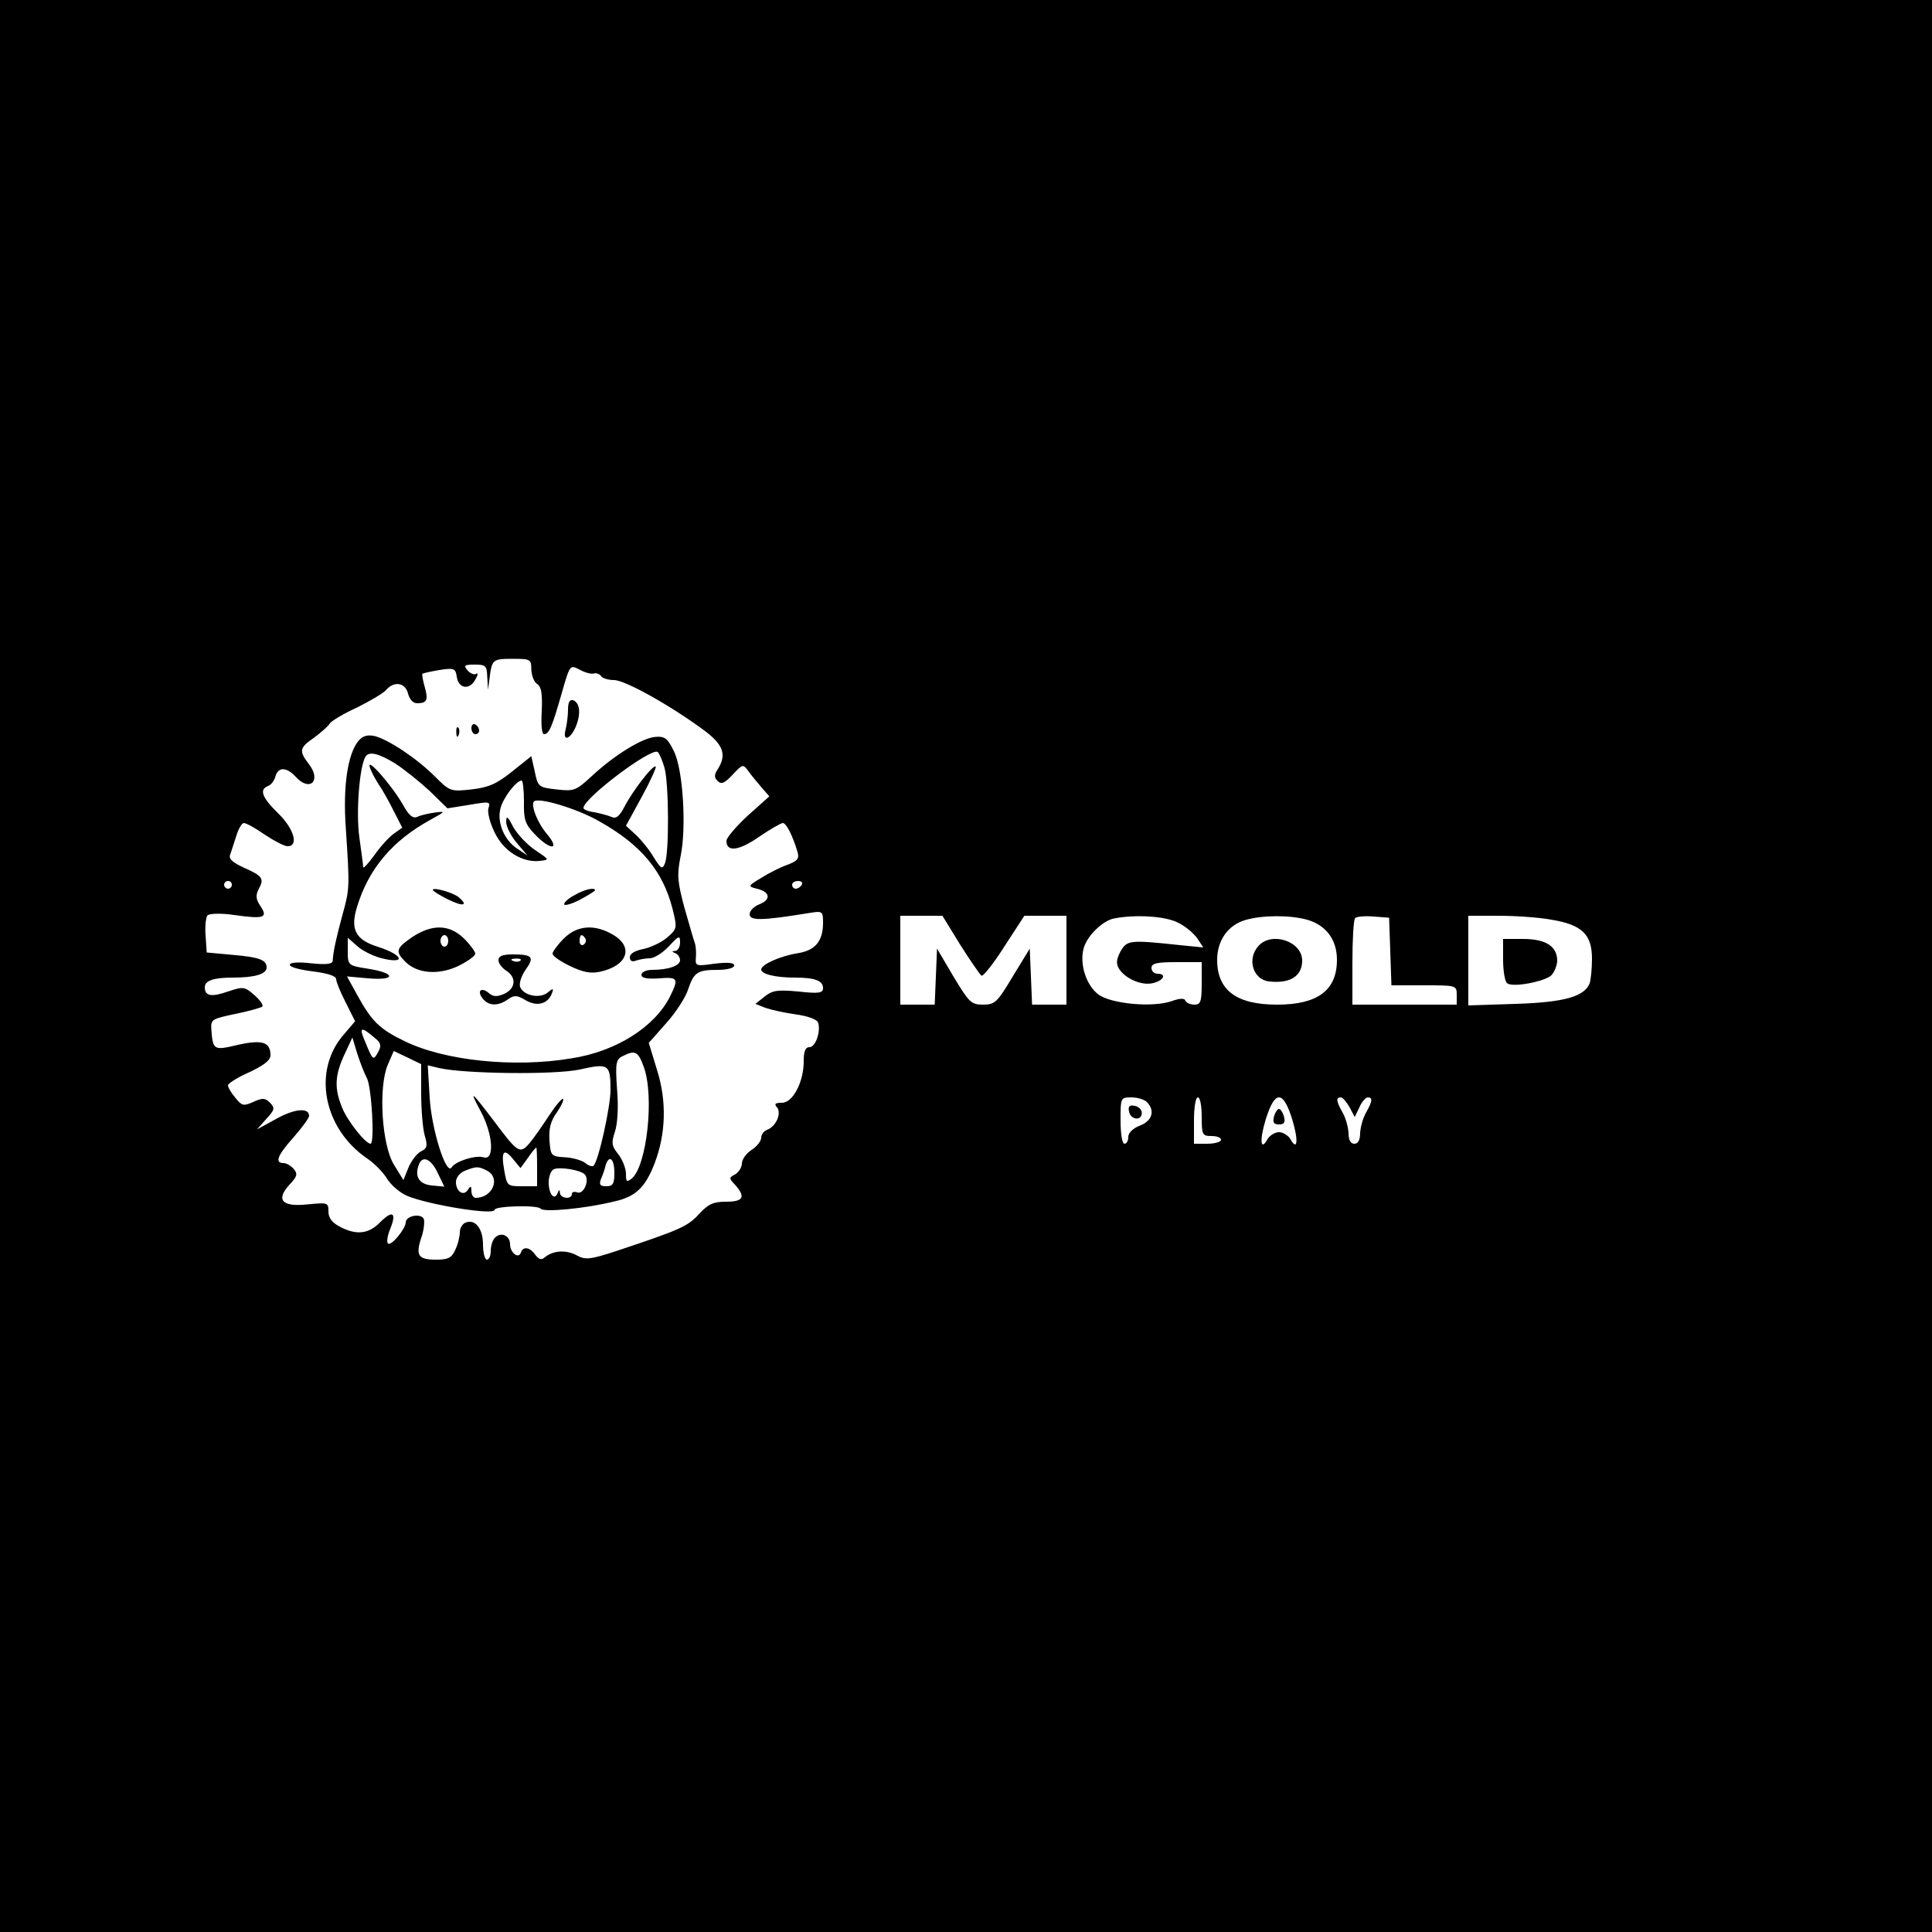 <?xml version="1.0" standalone="no"?>
<!DOCTYPE svg PUBLIC "-//W3C//DTD SVG 20010904//EN"
 "http://www.w3.org/TR/2001/REC-SVG-20010904/DTD/svg10.dtd">
<svg version="1.0" xmlns="http://www.w3.org/2000/svg"
 width="500pt" height="500pt" viewBox="0 0 500 500"
 preserveAspectRatio="xMidYMid meet">

<g transform="translate(0,500) scale(0.1,-0.1)"
fill="#000000" stroke="none">
<path d="M0 2500 l0 -2500 2500 0 2500 0 0 2500 0 2500 -2500 0 -2500 0 0
-2500z m1375 767 c1 -16 7 -32 15 -37 11 -7 14 -25 12 -70 -2 -35 0 -60 6 -60
13 0 21 19 46 107 21 73 21 73 46 60 14 -8 31 -12 37 -10 6 2 14 -1 18 -6 3
-6 19 -11 34 -11 29 0 148 -67 233 -130 50 -37 59 -63 36 -100 -10 -15 -10
-22 -1 -31 10 -10 18 -6 39 16 26 28 27 28 41 9 7 -10 23 -29 34 -42 l20 -23
-56 -50 c-30 -28 -55 -57 -55 -65 0 -30 32 -26 84 10 29 20 57 36 62 36 9 0
26 -34 38 -75 5 -17 0 -23 -26 -33 -18 -6 -49 -22 -68 -34 -35 -21 -35 -22
-11 -28 34 -8 37 -28 7 -40 -14 -5 -26 -17 -26 -26 0 -17 31 -17 153 3 37 6
37 5 37 -28 -1 -46 -21 -69 -66 -76 -44 -7 -94 -29 -94 -42 0 -12 37 -21 87
-21 52 0 73 -8 73 -27 0 -13 -10 -15 -64 -9 -54 5 -67 3 -87 -13 l-24 -19 25
-10 c14 -5 49 -13 78 -17 31 -4 56 -13 59 -21 8 -22 -6 -64 -22 -64 -11 0 -15
-11 -15 -37 0 -54 -29 -108 -57 -107 -17 0 -20 -3 -12 -12 12 -15 -2 -49 -26
-58 -8 -3 -15 -12 -15 -20 0 -9 -11 -23 -25 -32 -14 -9 -25 -25 -25 -35 0 -10
-8 -22 -17 -28 -17 -9 -17 -10 0 -28 27 -31 21 -43 -24 -43 -33 0 -46 -6 -70
-32 -29 -32 -50 -41 -212 -95 -70 -23 -82 -24 -104 -12 -28 15 -60 13 -82 -4
-10 -9 -16 -7 -26 6 -14 20 -32 22 -37 5 -6 -17 -28 0 -28 22 0 22 -23 33 -39
17 -6 -6 -11 -21 -11 -34 0 -13 -4 -23 -10 -23 -5 0 -10 17 -10 39 0 41 -20
67 -45 57 -8 -3 -15 -14 -15 -25 0 -11 -5 -32 -12 -46 -9 -20 -18 -25 -49 -25
-46 0 -54 10 -39 56 7 19 9 41 7 49 -7 16 -47 9 -47 -9 -1 -17 -38 -62 -46
-54 -4 4 -1 21 6 38 17 42 6 49 -26 17 -30 -31 -62 -34 -104 -12 -21 11 -30
23 -30 40 0 23 -2 23 -55 18 -66 -7 -82 12 -45 52 19 20 21 27 10 40 -7 8 -19
15 -26 15 -24 0 -16 20 26 67 22 25 40 50 40 55 0 22 -37 19 -84 -7 l-51 -28
24 27 c22 24 23 28 10 42 -13 13 -20 13 -44 2 -25 -11 -29 -10 -46 11 -11 13
-19 27 -19 32 0 5 25 21 55 34 38 18 55 31 55 44 0 34 -21 41 -84 27 -63 -15
-65 -14 -69 39 -2 27 1 28 62 41 35 7 66 16 70 19 3 4 -6 17 -21 30 -25 22
-29 22 -68 9 -43 -15 -60 -12 -60 11 0 17 22 25 73 25 56 0 87 9 87 26 0 20
-19 27 -90 33 l-65 6 -3 44 c-2 24 1 48 5 52 5 5 36 6 69 1 78 -11 88 -7 68
23 -12 18 -13 28 -4 45 14 26 10 33 -40 55 -30 14 -39 23 -34 34 3 9 10 31 16
49 5 17 14 32 19 32 6 0 30 -13 54 -30 24 -16 51 -30 59 -30 30 0 17 45 -24
85 -42 41 -50 62 -26 71 8 3 16 14 19 25 7 25 29 24 52 -1 37 -41 68 -10 34
33 -26 34 -24 42 14 68 17 13 36 29 40 36 4 7 36 26 71 42 34 17 68 37 75 45
20 24 50 20 57 -9 4 -15 13 -25 23 -25 26 0 30 8 20 43 -5 17 -7 32 -6 33 2 2
21 6 44 10 38 6 42 4 45 -17 4 -31 33 -36 48 -8 7 12 8 19 2 15 -5 -3 -15 1
-22 9 -11 13 -8 15 19 15 28 0 31 -3 32 -32 l2 -33 4 30 c6 48 8 50 59 50 47
0 49 -1 49 -28z m-775 -557 c0 -5 -4 -10 -10 -10 -5 0 -10 5 -10 10 0 6 5 10
10 10 6 0 10 -4 10 -10z m1475 0 c-3 -5 -10 -10 -16 -10 -5 0 -9 5 -9 10 0 6
7 10 16 10 8 0 12 -4 9 -10z m410 -155 c26 -41 51 -77 55 -80 4 -3 31 31 59
75 l52 80 54 0 55 0 0 -115 0 -115 -45 0 -44 0 -3 73 -3 72 -44 -72 c-40 -67
-46 -73 -77 -73 -31 0 -36 6 -76 72 l-43 73 -3 -73 -3 -72 -44 0 -45 0 0 115
0 115 54 0 55 0 46 -75z m564 57 c19 -9 41 -28 50 -41 l15 -23 -60 6 c-131 14
-137 13 -154 -16 -11 -21 -12 -32 -4 -45 16 -26 60 -45 89 -37 27 7 35 24 10
24 -8 0 -15 7 -15 15 0 12 14 15 65 15 l65 0 0 -55 c0 -48 -3 -55 -19 -55 -11
0 -21 5 -23 10 -2 7 -14 7 -36 -1 -49 -17 -156 -7 -189 17 -32 24 -49 78 -39
118 8 33 49 73 79 79 56 11 134 6 166 -11z m333 8 c50 -14 78 -52 78 -104 0
-79 -50 -116 -155 -116 -105 0 -155 37 -155 116 0 50 28 90 73 103 44 13 115
13 159 1z m216 -82 l3 -88 84 0 c84 0 85 0 85 -25 l0 -25 -135 0 -135 0 0 108
c0 60 3 112 7 116 4 4 25 6 48 4 l40 -3 3 -87z m416 82 c80 -13 106 -38 106
-101 0 -26 -3 -55 -6 -64 -14 -34 -65 -49 -191 -53 l-123 -4 0 116 0 116 78 0
c42 0 104 -4 136 -10z m-1046 -472 c22 -22 14 -49 -18 -61 -18 -7 -30 -19 -30
-29 0 -10 -4 -18 -10 -18 -6 0 -10 27 -10 60 0 59 0 60 28 60 15 0 33 -5 40
-12z m142 -38 c0 -47 2 -50 25 -50 14 0 25 -4 25 -10 0 -5 -16 -10 -35 -10
l-35 0 0 60 c0 33 4 60 10 60 6 0 10 -22 10 -50z m234 -6 c17 -55 14 -86 -5
-51 -6 9 -19 17 -29 17 -10 0 -23 -8 -29 -17 -19 -35 -22 -4 -5 51 12 38 23
56 34 56 11 0 22 -18 34 -56z m149 30 l13 -25 12 25 c6 14 16 26 22 26 13 0
12 -10 -5 -40 -8 -14 -14 -37 -15 -52 0 -18 -5 -28 -15 -28 -10 0 -15 10 -15
28 -1 15 -7 38 -15 52 -17 30 -18 40 -5 40 5 0 15 -12 23 -26z"/>
<path d="M1470 3163 c0 -15 -3 -38 -6 -50 -9 -33 11 -28 26 6 14 34 11 62 -7
69 -9 2 -13 -6 -13 -25z"/>
<path d="M1220 3116 c0 -9 5 -16 10 -16 6 0 10 4 10 9 0 6 -4 13 -10 16 -5 3
-10 -1 -10 -9z"/>
<path d="M1181 3104 c0 -11 3 -14 6 -6 3 7 2 16 -1 19 -3 4 -6 -2 -5 -13z"/>
<path d="M928 3083 c-28 -33 -41 -118 -33 -227 10 -151 10 -156 -8 -221 -16
-59 -25 -98 -26 -122 -1 -8 -17 -10 -56 -6 -34 4 -55 2 -55 -4 0 -6 27 -13 60
-17 39 -5 60 -12 60 -20 0 -7 11 -34 25 -61 l24 -48 -29 -34 c-82 -93 -54
-243 60 -321 18 -12 42 -36 52 -53 10 -16 33 -36 52 -44 55 -23 226 -51 226
-36 0 10 112 13 119 3 7 -10 116 0 192 19 54 12 79 36 103 98 29 76 32 159 7
240 l-22 72 46 52 c25 28 50 67 56 87 15 44 24 50 77 50 24 0 42 5 42 11 0 8
-16 9 -51 5 -48 -7 -50 -6 -48 16 1 13 0 30 -3 38 -3 8 -15 50 -27 92 -18 67
-19 84 -10 130 16 74 7 226 -17 274 -16 33 -24 39 -47 37 -34 -2 -107 -47
-166 -102 -41 -38 -46 -39 -91 -34 -46 5 -48 7 -56 46 l-9 40 -50 -40 c-40
-32 -61 -41 -105 -46 -54 -6 -56 -5 -95 34 -47 47 -120 95 -155 104 -18 4 -31
1 -42 -12z m792 -71 c11 -42 12 -217 1 -246 -7 -17 -10 -15 -29 15 -11 19 -32
45 -46 58 l-26 24 41 75 c22 40 38 76 36 78 -6 7 -60 -63 -81 -104 -13 -25
-22 -32 -34 -26 -9 4 -29 9 -44 12 -16 2 -28 7 -28 11 0 25 174 156 192 145 4
-3 12 -21 18 -42z m-697 12 c23 -15 63 -47 89 -71 l46 -45 56 9 c53 9 56 9 50
-9 -3 -10 4 -38 16 -62 23 -49 72 -79 117 -74 26 3 25 3 -12 28 -21 14 -46 41
-57 60 -14 28 -18 30 -18 13 0 -12 12 -36 27 -54 l28 -33 -27 18 c-33 22 -52
67 -43 103 6 27 41 73 55 73 3 0 6 -24 6 -54 -1 -47 3 -59 28 -85 40 -42 67
-42 32 0 -25 29 -43 75 -34 85 12 11 110 -18 168 -51 109 -61 166 -129 191
-229 12 -48 11 -50 -14 -72 -15 -13 -43 -26 -62 -30 -21 -4 -35 -12 -35 -21 0
-10 6 -13 16 -9 9 3 25 6 36 6 11 0 33 14 49 31 26 28 29 29 29 10 0 -12 -6
-21 -12 -22 -10 0 -10 -2 0 -6 6 -2 12 -11 12 -18 0 -14 -30 -25 -72 -25 -16
0 -28 -6 -28 -13 0 -8 14 -11 45 -9 50 4 52 0 29 -47 -40 -79 -139 -142 -255
-160 -149 -25 -330 -6 -433 45 -64 31 -84 51 -121 118 l-27 49 56 -5 c72 -6
70 14 -2 25 -51 8 -52 9 -52 45 l0 35 23 -20 c12 -12 40 -26 61 -32 68 -18 62
7 -7 29 -57 18 -71 45 -53 103 30 99 92 172 191 226 38 21 39 22 10 18 -16 -2
-37 -7 -45 -11 -12 -5 -22 4 -37 31 -27 48 -95 126 -86 98 3 -11 14 -31 23
-45 10 -14 27 -45 39 -69 l22 -43 -21 -15 c-12 -8 -35 -33 -51 -56 -16 -22
-29 -36 -29 -31 0 5 -5 40 -10 77 -9 63 0 183 16 209 9 14 33 9 77 -18z m-51
-712 c14 -11 15 -19 7 -34 -13 -24 -14 -23 -34 26 -17 39 -11 41 27 8z m-23
-101 c13 -23 21 -171 10 -171 -13 0 -59 58 -73 92 -21 50 -20 84 5 138 l21 45
12 -40 c7 -22 18 -51 25 -64z m141 -40 c0 -42 4 -91 9 -109 8 -27 7 -34 -10
-42 -11 -6 -25 -25 -32 -42 l-13 -32 -24 39 c-32 51 -41 199 -17 258 l16 37
36 -17 35 -17 0 -75z m576 68 c28 -76 8 -256 -31 -289 -13 -10 -15 -9 -15 12
0 14 -9 37 -20 51 -17 21 -18 29 -9 57 7 19 10 64 6 110 -5 72 -3 79 17 88 30
15 38 10 52 -29z m-86 -60 c0 -43 -31 -184 -44 -196 -3 -3 -13 0 -21 7 -9 7
-33 14 -53 15 -36 2 -37 4 -40 44 -2 30 3 50 19 72 11 16 19 32 16 35 -2 3
-19 -17 -36 -43 -17 -26 -40 -59 -51 -72 -24 -28 -30 -25 -91 57 -60 79 -66
84 -36 28 33 -60 38 -131 8 -121 -20 6 -72 -10 -82 -26 -14 -23 -52 97 -57
180 l-5 84 29 -7 c64 -15 298 -18 364 -4 75 17 80 14 80 -53z m-190 -199 l0
-50 -39 0 c-38 0 -39 1 -46 41 -9 50 -1 59 23 29 l19 -23 19 26 c10 15 20 27
22 27 1 0 2 -22 2 -50z m-257 -16 l17 -35 -32 3 c-33 3 -46 23 -34 54 9 25 32
15 49 -22z m457 1 c0 -29 -4 -35 -21 -35 -16 0 -19 4 -14 18 4 9 10 25 12 35
9 30 23 19 23 -18z m-329 5 c35 -19 14 -70 -30 -70 -6 0 -11 8 -11 18 0 13 -2
14 -9 3 -11 -18 -31 -5 -31 20 0 11 10 24 23 29 30 12 35 12 58 0z m252 -9
c14 -14 -2 -53 -19 -47 -8 3 -14 1 -14 -4 0 -15 -30 -12 -31 3 0 9 -2 9 -6 -1
-8 -20 -23 -3 -23 28 0 15 6 31 13 34 16 7 69 -2 80 -13z"/>
<path d="M1120 2697 c0 -3 18 -14 40 -25 39 -19 53 -16 27 6 -14 12 -67 27
-67 19z"/>
<path d="M1488 2684 c-16 -8 -28 -19 -28 -24 0 -5 18 0 40 11 22 12 40 23 40
25 0 8 -26 3 -52 -12z"/>
<path d="M1067 2575 c-42 -29 -45 -37 -18 -64 31 -31 86 -35 137 -11 24 12 44
26 44 32 0 5 -13 23 -29 39 -38 37 -82 38 -134 4z m93 -10 c0 -8 -4 -15 -10
-15 -5 0 -10 7 -10 15 0 8 5 15 10 15 6 0 10 -7 10 -15z"/>
<path d="M1459 2571 c-16 -16 -29 -34 -29 -39 0 -6 20 -20 45 -32 33 -16 54
-20 77 -15 71 15 89 63 36 95 -48 29 -94 26 -129 -9z m56 0 c3 -5 1 -12 -5
-16 -5 -3 -10 1 -10 9 0 18 6 21 15 7z"/>
<path d="M1290 2515 c0 -8 9 -20 20 -27 27 -17 25 -46 -5 -60 -19 -8 -28 -8
-40 2 -20 17 -32 5 -15 -15 15 -19 40 -19 65 -1 16 11 23 11 46 -3 30 -17 58
-9 68 20 4 12 2 12 -12 0 -20 -16 -62 -8 -71 15 -3 9 3 28 14 44 24 33 18 40
-32 40 -27 0 -38 -4 -38 -15z m57 -1 c-3 -3 -12 -4 -19 -1 -8 3 -5 6 6 6 11 1
17 -2 13 -5z"/>
<path d="M3257 2552 c-31 -34 -14 -88 28 -92 54 -6 85 14 85 54 0 50 -79 76
-113 38z"/>
<path d="M3890 2516 c0 -30 5 -58 11 -61 16 -11 97 5 114 21 8 9 15 26 15 38
0 37 -30 56 -88 56 l-52 0 0 -54z"/>
<path d="M2922 2123 c4 -21 33 -25 33 -3 0 8 -8 16 -18 18 -14 3 -18 -1 -15
-15z"/>
<path d="M3297 2110 c-4 -15 0 -20 13 -20 13 0 17 5 13 20 -3 11 -9 20 -13 20
-4 0 -10 -9 -13 -20z"/>
</g>
</svg>
